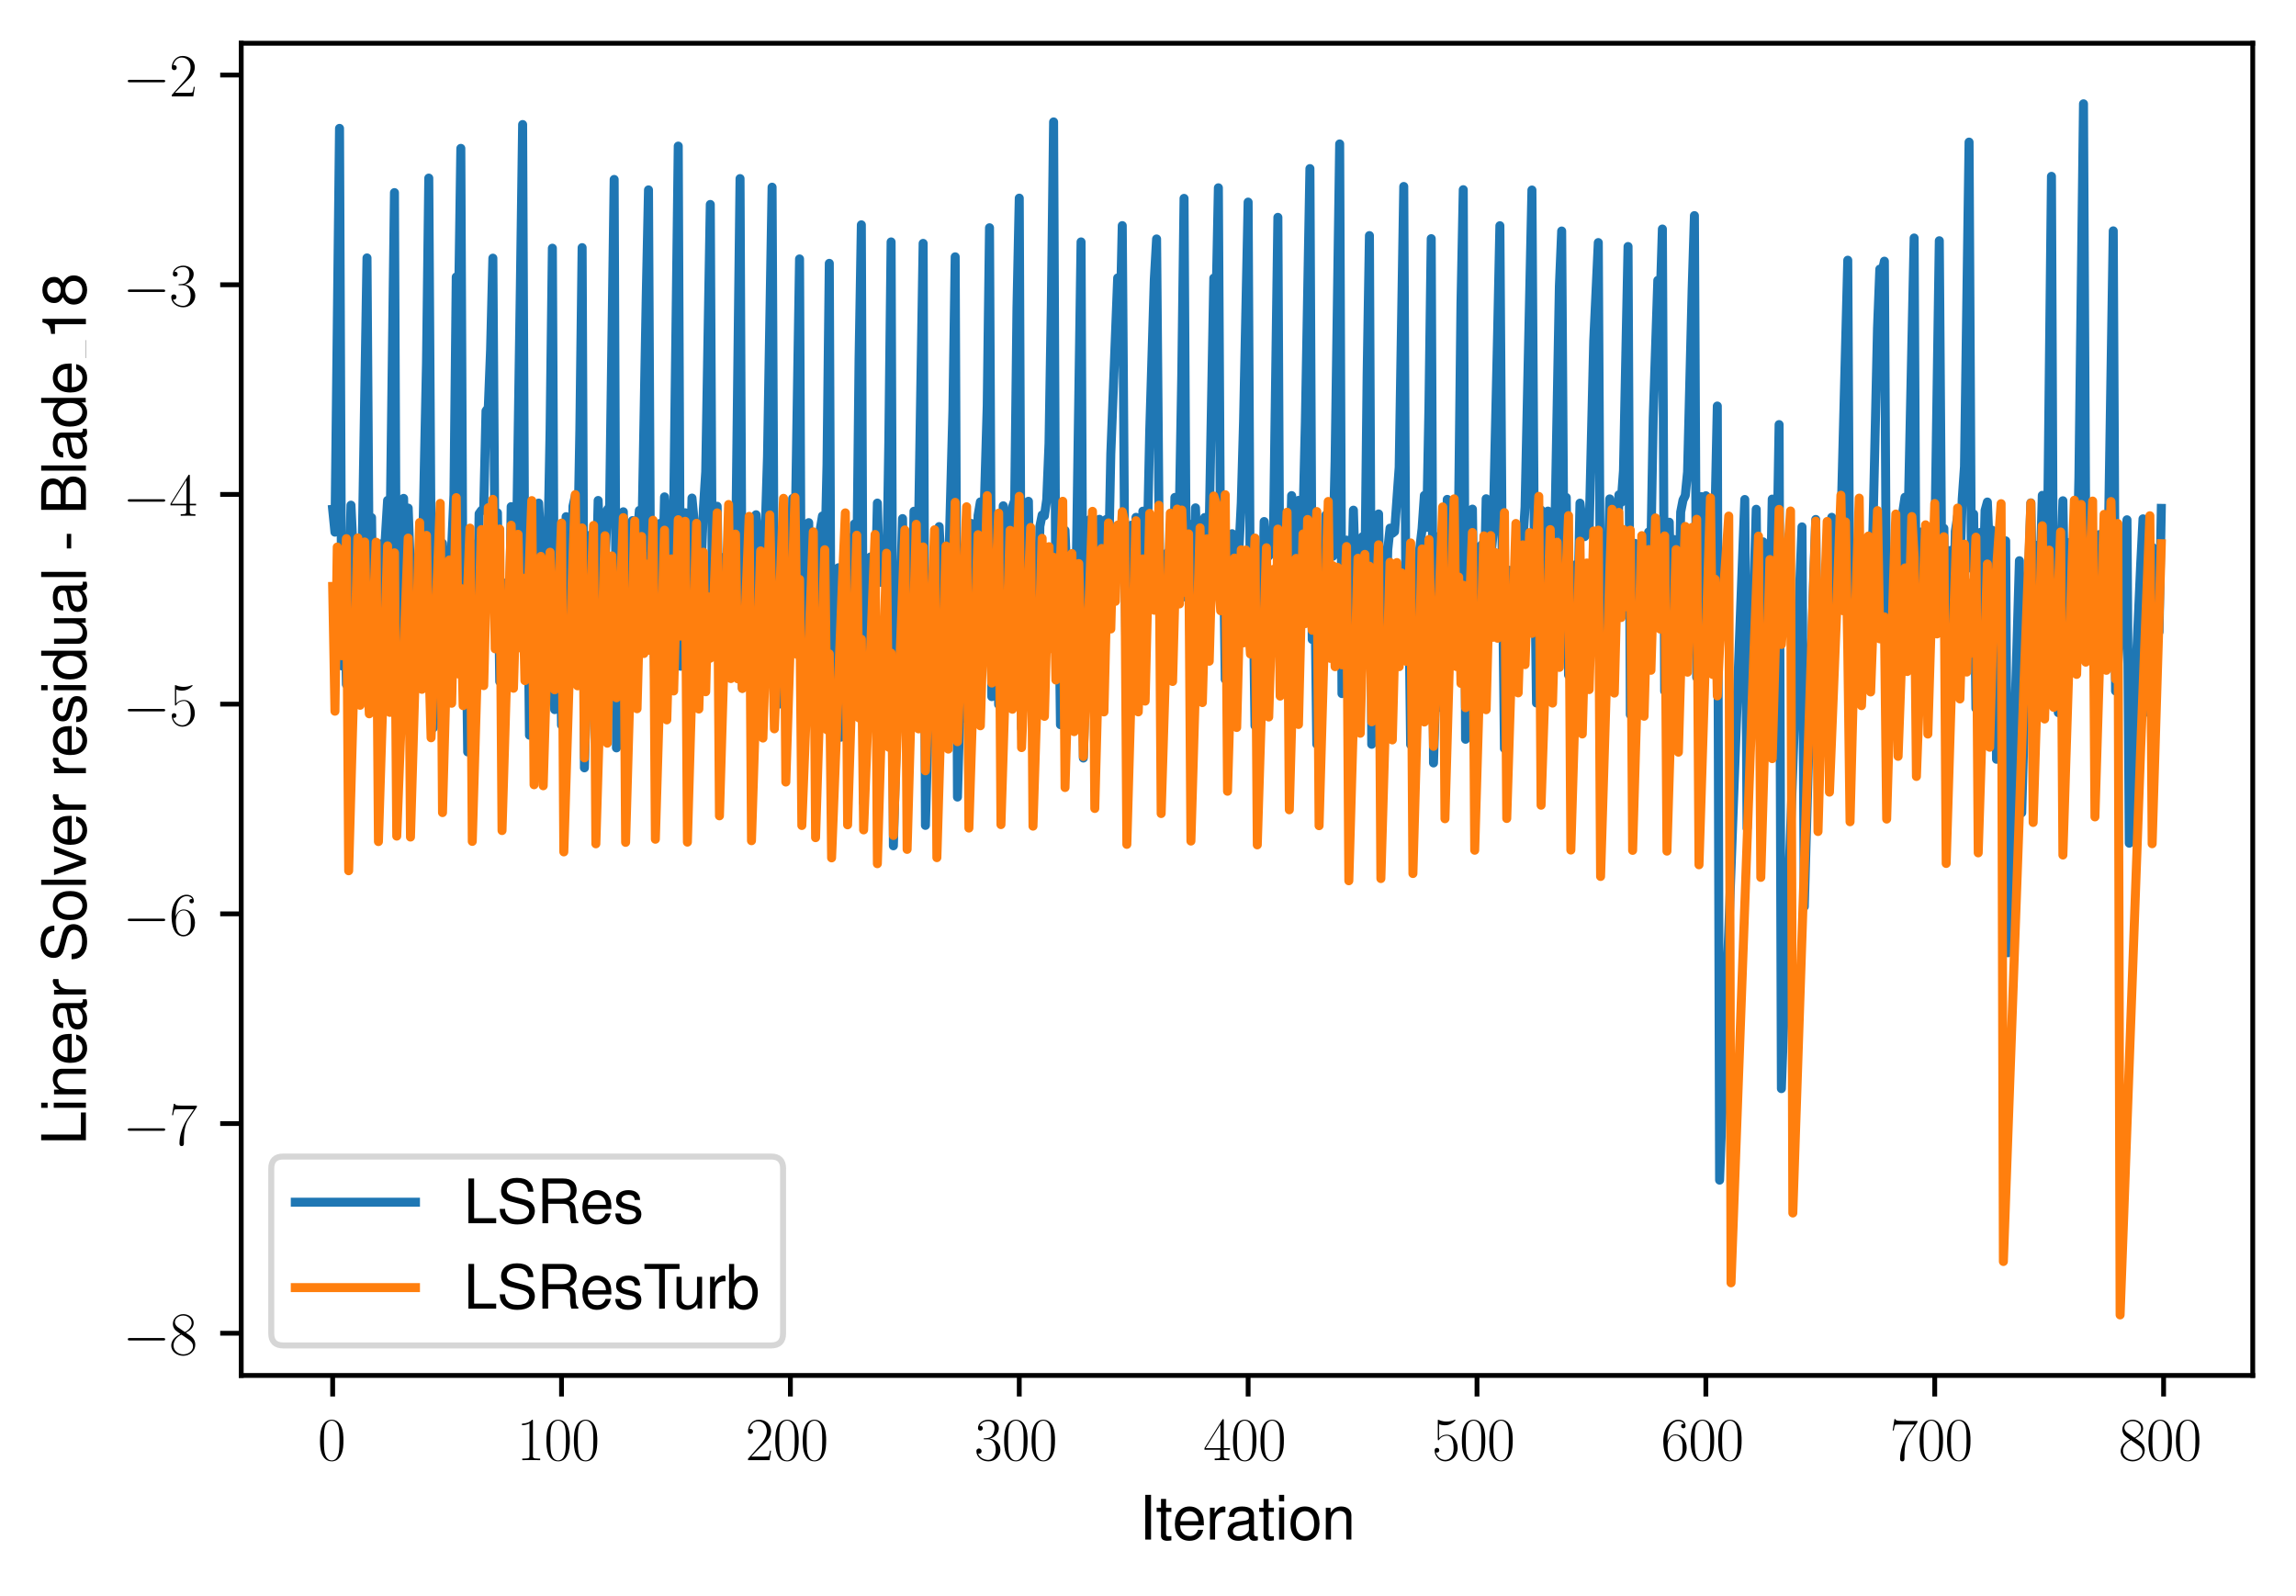 <?xml version="1.0" encoding="utf-8" standalone="no"?>
<!DOCTYPE svg PUBLIC "-//W3C//DTD SVG 1.1//EN"
  "http://www.w3.org/Graphics/SVG/1.1/DTD/svg11.dtd">
<svg xmlns:xlink="http://www.w3.org/1999/xlink" width="382.15pt" height="265.601pt" viewBox="0 0 382.15 265.601" xmlns="http://www.w3.org/2000/svg" version="1.1">
 <defs>
  <style type="text/css">*{stroke-linejoin: round; stroke-linecap: butt}</style>
 </defs>
 <g id="figure_1">
  <g id="patch_1">
   <path d="M 0 265.601 
L 382.15 265.601 
L 382.15 0 
L 0 0 
z
" style="fill: #ffffff"/>
  </g>
  <g id="axes_1">
   <g id="patch_2">
    <path d="M 40.15 228.96 
L 374.95 228.96 
L 374.95 7.2 
L 40.15 7.2 
z
" style="fill: #ffffff"/>
   </g>
   <g id="matplotlib.axis_1">
    <g id="xtick_1">
     <g id="line2d_1">
      <defs>
       <path id="macefd6cd6f" d="M 0 0 
L 0 3.5 
" style="stroke: #000000; stroke-width: 0.8"/>
      </defs>
      <g>
       <use xlink:href="#macefd6cd6f" x="55.369" y="228.96" style="stroke: #000000; stroke-width: 0.8"/>
      </g>
     </g>
     <g id="text_1">
      <!-- $\mathdefault{0}$ -->
      <g transform="translate(52.878 243.058) scale(0.1 -0.1)">
       <defs>
        <path id="CMR17-30" d="M 2688 2038 
C 2688 2430 2682 3099 2413 3613 
C 2176 4063 1798 4224 1466 4224 
C 1158 4224 768 4082 525 3620 
C 269 3137 243 2539 243 2038 
C 243 1671 250 1112 448 623 
C 723 -39 1216 -128 1466 -128 
C 1760 -128 2208 -7 2470 604 
C 2662 1048 2688 1568 2688 2038 
z
M 1466 -26 
C 1056 -26 813 328 723 816 
C 653 1196 653 1749 653 2109 
C 653 2604 653 3015 736 3407 
C 858 3954 1216 4121 1466 4121 
C 1728 4121 2067 3947 2189 3420 
C 2272 3054 2278 2623 2278 2109 
C 2278 1691 2278 1176 2202 797 
C 2067 96 1690 -26 1466 -26 
z
" transform="scale(0.016)"/>
       </defs>
       <use xlink:href="#CMR17-30" transform="scale(0.996)"/>
      </g>
     </g>
    </g>
    <g id="xtick_2">
     <g id="line2d_2">
      <g>
       <use xlink:href="#macefd6cd6f" x="93.462" y="228.96" style="stroke: #000000; stroke-width: 0.8"/>
      </g>
     </g>
     <g id="text_2">
      <!-- $\mathdefault{100}$ -->
      <g transform="translate(85.99 243.058) scale(0.1 -0.1)">
       <defs>
        <path id="CMR17-31" d="M 1702 4083 
C 1702 4217 1696 4224 1606 4224 
C 1357 3927 979 3833 621 3820 
C 602 3820 570 3820 563 3808 
C 557 3795 557 3782 557 3648 
C 755 3648 1088 3686 1344 3839 
L 1344 467 
C 1344 243 1331 166 781 166 
L 589 166 
L 589 0 
C 896 6 1216 12 1523 12 
C 1830 12 2150 6 2458 0 
L 2458 166 
L 2266 166 
C 1715 166 1702 236 1702 467 
L 1702 4083 
z
" transform="scale(0.016)"/>
       </defs>
       <use xlink:href="#CMR17-31" transform="scale(0.996)"/>
       <use xlink:href="#CMR17-30" transform="translate(45.69 0) scale(0.996)"/>
       <use xlink:href="#CMR17-30" transform="translate(91.381 0) scale(0.996)"/>
      </g>
     </g>
    </g>
    <g id="xtick_3">
     <g id="line2d_3">
      <g>
       <use xlink:href="#macefd6cd6f" x="131.555" y="228.96" style="stroke: #000000; stroke-width: 0.8"/>
      </g>
     </g>
     <g id="text_3">
      <!-- $\mathdefault{200}$ -->
      <g transform="translate(124.083 243.058) scale(0.1 -0.1)">
       <defs>
        <path id="CMR17-32" d="M 2669 990 
L 2554 990 
C 2490 537 2438 460 2413 422 
C 2381 371 1920 371 1830 371 
L 602 371 
C 832 620 1280 1073 1824 1596 
C 2214 1966 2669 2400 2669 3033 
C 2669 3788 2067 4224 1395 4224 
C 691 4224 262 3603 262 3027 
C 262 2777 448 2745 525 2745 
C 589 2745 781 2783 781 3007 
C 781 3206 614 3264 525 3264 
C 486 3264 448 3257 422 3244 
C 544 3788 915 4057 1306 4057 
C 1862 4057 2227 3616 2227 3033 
C 2227 2477 1901 1998 1536 1583 
L 262 147 
L 262 0 
L 2515 0 
L 2669 990 
z
" transform="scale(0.016)"/>
       </defs>
       <use xlink:href="#CMR17-32" transform="scale(0.996)"/>
       <use xlink:href="#CMR17-30" transform="translate(45.69 0) scale(0.996)"/>
       <use xlink:href="#CMR17-30" transform="translate(91.381 0) scale(0.996)"/>
      </g>
     </g>
    </g>
    <g id="xtick_4">
     <g id="line2d_4">
      <g>
       <use xlink:href="#macefd6cd6f" x="169.648" y="228.96" style="stroke: #000000; stroke-width: 0.8"/>
      </g>
     </g>
     <g id="text_4">
      <!-- $\mathdefault{300}$ -->
      <g transform="translate(162.176 243.058) scale(0.1 -0.1)">
       <defs>
        <path id="CMR17-33" d="M 1414 2176 
C 1984 2176 2234 1673 2234 1094 
C 2234 322 1824 25 1453 25 
C 1114 25 563 193 390 691 
C 422 678 454 678 486 678 
C 640 678 755 780 755 947 
C 755 1132 614 1216 486 1216 
C 378 1216 211 1164 211 927 
C 211 335 787 -128 1466 -128 
C 2176 -128 2720 432 2720 1087 
C 2720 1718 2208 2176 1600 2246 
C 2086 2347 2554 2776 2554 3353 
C 2554 3856 2048 4224 1472 4224 
C 890 4224 378 3862 378 3347 
C 378 3123 544 3084 627 3084 
C 762 3084 877 3167 877 3334 
C 877 3500 762 3584 627 3584 
C 602 3584 570 3584 544 3571 
C 730 3999 1235 4076 1459 4076 
C 1683 4076 2106 3966 2106 3347 
C 2106 3167 2080 2851 1862 2574 
C 1670 2329 1453 2316 1242 2297 
C 1210 2297 1062 2284 1037 2284 
C 992 2278 966 2272 966 2227 
C 966 2182 973 2176 1101 2176 
L 1414 2176 
z
" transform="scale(0.016)"/>
       </defs>
       <use xlink:href="#CMR17-33" transform="scale(0.996)"/>
       <use xlink:href="#CMR17-30" transform="translate(45.69 0) scale(0.996)"/>
       <use xlink:href="#CMR17-30" transform="translate(91.381 0) scale(0.996)"/>
      </g>
     </g>
    </g>
    <g id="xtick_5">
     <g id="line2d_5">
      <g>
       <use xlink:href="#macefd6cd6f" x="207.741" y="228.96" style="stroke: #000000; stroke-width: 0.8"/>
      </g>
     </g>
     <g id="text_5">
      <!-- $\mathdefault{400}$ -->
      <g transform="translate(200.269 243.058) scale(0.1 -0.1)">
       <defs>
        <path id="CMR17-34" d="M 2150 4147 
C 2150 4281 2144 4288 2029 4288 
L 128 1254 
L 128 1088 
L 1779 1088 
L 1779 460 
C 1779 230 1766 166 1318 166 
L 1197 166 
L 1197 0 
C 1402 12 1747 12 1965 12 
C 2182 12 2528 12 2733 0 
L 2733 166 
L 2611 166 
C 2163 166 2150 230 2150 460 
L 2150 1088 
L 2803 1088 
L 2803 1254 
L 2150 1254 
L 2150 4147 
z
M 1798 3723 
L 1798 1254 
L 256 1254 
L 1798 3723 
z
" transform="scale(0.016)"/>
       </defs>
       <use xlink:href="#CMR17-34" transform="scale(0.996)"/>
       <use xlink:href="#CMR17-30" transform="translate(45.69 0) scale(0.996)"/>
       <use xlink:href="#CMR17-30" transform="translate(91.381 0) scale(0.996)"/>
      </g>
     </g>
    </g>
    <g id="xtick_6">
     <g id="line2d_6">
      <g>
       <use xlink:href="#macefd6cd6f" x="245.834" y="228.96" style="stroke: #000000; stroke-width: 0.8"/>
      </g>
     </g>
     <g id="text_6">
      <!-- $\mathdefault{500}$ -->
      <g transform="translate(238.362 243.058) scale(0.1 -0.1)">
       <defs>
        <path id="CMR17-35" d="M 730 3750 
C 794 3724 1056 3641 1325 3641 
C 1920 3641 2246 3961 2432 4140 
C 2432 4191 2432 4224 2394 4224 
C 2387 4224 2374 4224 2323 4198 
C 2099 4102 1837 4032 1517 4032 
C 1325 4032 1037 4055 723 4191 
C 653 4224 640 4224 634 4224 
C 602 4224 595 4217 595 4090 
L 595 2231 
C 595 2113 595 2080 659 2080 
C 691 2080 704 2093 736 2139 
C 941 2435 1222 2560 1542 2560 
C 1766 2560 2246 2415 2246 1293 
C 2246 1087 2246 716 2054 422 
C 1894 159 1645 25 1370 25 
C 947 25 518 319 403 812 
C 429 806 480 793 506 793 
C 589 793 749 838 749 1036 
C 749 1209 627 1280 506 1280 
C 358 1280 262 1190 262 1011 
C 262 454 704 -128 1382 -128 
C 2042 -128 2669 441 2669 1267 
C 2669 2054 2170 2662 1549 2662 
C 1222 2662 947 2540 730 2304 
L 730 3750 
z
" transform="scale(0.016)"/>
       </defs>
       <use xlink:href="#CMR17-35" transform="scale(0.996)"/>
       <use xlink:href="#CMR17-30" transform="translate(45.69 0) scale(0.996)"/>
       <use xlink:href="#CMR17-30" transform="translate(91.381 0) scale(0.996)"/>
      </g>
     </g>
    </g>
    <g id="xtick_7">
     <g id="line2d_7">
      <g>
       <use xlink:href="#macefd6cd6f" x="283.927" y="228.96" style="stroke: #000000; stroke-width: 0.8"/>
      </g>
     </g>
     <g id="text_7">
      <!-- $\mathdefault{600}$ -->
      <g transform="translate(276.455 243.058) scale(0.1 -0.1)">
       <defs>
        <path id="CMR17-36" d="M 678 2198 
C 678 3712 1395 4076 1811 4076 
C 1946 4076 2272 4049 2400 3782 
C 2298 3782 2106 3782 2106 3558 
C 2106 3385 2246 3328 2336 3328 
C 2394 3328 2566 3353 2566 3571 
C 2566 3987 2246 4224 1805 4224 
C 1043 4224 243 3411 243 2011 
C 243 257 966 -128 1478 -128 
C 2099 -128 2688 431 2688 1295 
C 2688 2101 2170 2688 1517 2688 
C 1126 2688 838 2430 678 1979 
L 678 2198 
z
M 1478 25 
C 691 25 691 1212 691 1450 
C 691 1914 909 2585 1504 2585 
C 1613 2585 1926 2585 2138 2140 
C 2253 1889 2253 1624 2253 1302 
C 2253 954 2253 696 2118 438 
C 1978 173 1773 25 1478 25 
z
" transform="scale(0.016)"/>
       </defs>
       <use xlink:href="#CMR17-36" transform="scale(0.996)"/>
       <use xlink:href="#CMR17-30" transform="translate(45.69 0) scale(0.996)"/>
       <use xlink:href="#CMR17-30" transform="translate(91.381 0) scale(0.996)"/>
      </g>
     </g>
    </g>
    <g id="xtick_8">
     <g id="line2d_8">
      <g>
       <use xlink:href="#macefd6cd6f" x="322.02" y="228.96" style="stroke: #000000; stroke-width: 0.8"/>
      </g>
     </g>
     <g id="text_8">
      <!-- $\mathdefault{700}$ -->
      <g transform="translate(314.548 243.058) scale(0.1 -0.1)">
       <defs>
        <path id="CMR17-37" d="M 2886 3955 
L 2886 4096 
L 1382 4096 
C 634 4096 621 4166 595 4288 
L 480 4288 
L 294 3104 
L 410 3104 
C 429 3226 474 3552 550 3673 
C 589 3724 1062 3724 1171 3724 
L 2579 3724 
L 1869 2670 
C 1395 1961 1069 1003 1069 166 
C 1069 89 1069 -128 1299 -128 
C 1530 -128 1530 89 1530 172 
L 1530 466 
C 1530 1514 1709 2204 2003 2644 
L 2886 3955 
z
" transform="scale(0.016)"/>
       </defs>
       <use xlink:href="#CMR17-37" transform="scale(0.996)"/>
       <use xlink:href="#CMR17-30" transform="translate(45.69 0) scale(0.996)"/>
       <use xlink:href="#CMR17-30" transform="translate(91.381 0) scale(0.996)"/>
      </g>
     </g>
    </g>
    <g id="xtick_9">
     <g id="line2d_9">
      <g>
       <use xlink:href="#macefd6cd6f" x="360.113" y="228.96" style="stroke: #000000; stroke-width: 0.8"/>
      </g>
     </g>
     <g id="text_9">
      <!-- $\mathdefault{800}$ -->
      <g transform="translate(352.641 243.058) scale(0.1 -0.1)">
       <defs>
        <path id="CMR17-38" d="M 1741 2289 
C 2144 2494 2554 2803 2554 3298 
C 2554 3884 1990 4224 1472 4224 
C 890 4224 378 3800 378 3215 
C 378 3054 416 2777 666 2533 
C 730 2469 998 2276 1171 2154 
C 883 2006 211 1652 211 945 
C 211 282 838 -128 1459 -128 
C 2144 -128 2720 366 2720 1022 
C 2720 1607 2330 1877 2074 2051 
L 1741 2289 
z
M 902 2855 
C 851 2887 595 3086 595 3388 
C 595 3781 998 4076 1459 4076 
C 1965 4076 2336 3716 2336 3298 
C 2336 2700 1670 2359 1638 2359 
C 1632 2359 1626 2359 1574 2398 
L 902 2855 
z
M 2080 1536 
C 2176 1466 2483 1253 2483 861 
C 2483 385 2010 25 1472 25 
C 890 25 448 443 448 951 
C 448 1459 838 1884 1280 2083 
L 2080 1536 
z
" transform="scale(0.016)"/>
       </defs>
       <use xlink:href="#CMR17-38" transform="scale(0.996)"/>
       <use xlink:href="#CMR17-30" transform="translate(45.69 0) scale(0.996)"/>
       <use xlink:href="#CMR17-30" transform="translate(91.381 0) scale(0.996)"/>
      </g>
     </g>
    </g>
    <g id="text_10">
     <!-- Iteration -->
     <g transform="translate(189.603 256.279) scale(0.1 -0.1)">
      <defs>
       <path id="NimbusSanL-Regu-49" d="M 1242 4672 
L 640 4672 
L 640 0 
L 1242 0 
L 1242 4672 
z
" transform="scale(0.016)"/>
       <path id="NimbusSanL-Regu-74" d="M 1626 3328 
L 1075 3328 
L 1075 4249 
L 544 4249 
L 544 3328 
L 90 3328 
L 90 2892 
L 544 2892 
L 544 402 
C 544 64 774 -128 1190 -128 
C 1318 -128 1446 -116 1626 -84 
L 1626 364 
C 1555 345 1472 339 1370 339 
C 1139 339 1075 402 1075 634 
L 1075 2892 
L 1626 2892 
L 1626 3328 
z
" transform="scale(0.016)"/>
       <path id="NimbusSanL-Regu-65" d="M 3283 1484 
C 3283 1998 3245 2311 3149 2565 
C 2931 3123 2419 3456 1792 3456 
C 858 3456 256 2734 256 1619 
C 256 545 838 -128 1779 -128 
C 2547 -128 3078 307 3213 1018 
L 2675 1018 
C 2528 588 2227 364 1798 364 
C 1459 364 1171 514 992 787 
C 864 974 819 1161 813 1484 
L 3283 1484 
z
M 826 1920 
C 870 2552 1248 2963 1786 2963 
C 2310 2963 2714 2519 2714 1959 
C 2714 1946 2714 1933 2707 1920 
L 826 1920 
z
" transform="scale(0.016)"/>
       <path id="NimbusSanL-Regu-72" d="M 442 3328 
L 442 0 
L 979 0 
L 979 1727 
C 979 2203 1101 2514 1357 2698 
C 1523 2819 1683 2857 2054 2863 
L 2054 3404 
C 1965 3449 1920 3456 1850 3456 
C 1504 3456 1242 3251 934 2750 
L 934 3328 
L 442 3328 
z
" transform="scale(0.016)"/>
       <path id="NimbusSanL-Regu-61" d="M 3424 332 
C 3366 320 3341 320 3309 320 
C 3123 320 3021 415 3021 581 
L 3021 2542 
C 3021 3135 2586 3456 1760 3456 
C 1274 3456 870 3315 646 3065 
C 493 2893 429 2702 416 2370 
L 954 2370 
C 998 2778 1242 2963 1741 2963 
C 2221 2963 2490 2784 2490 2466 
L 2490 2326 
C 2490 2103 2355 2007 1933 1956 
C 1178 1861 1062 1835 858 1753 
C 467 1593 269 1294 269 861 
C 269 256 691 -128 1370 -128 
C 1792 -128 2131 19 2509 364 
C 2547 25 2714 -128 3059 -128 
C 3168 -128 3251 -116 3424 -71 
L 3424 332 
z
M 2490 1071 
C 2490 893 2438 785 2278 638 
C 2061 441 1798 339 1485 339 
C 1069 339 826 536 826 874 
C 826 1224 1062 1402 1632 1485 
C 2195 1562 2310 1587 2490 1670 
L 2490 1071 
z
" transform="scale(0.016)"/>
       <path id="NimbusSanL-Regu-69" d="M 960 3358 
L 429 3358 
L 429 0 
L 960 0 
L 960 3358 
z
M 960 4672 
L 422 4672 
L 422 3999 
L 960 3999 
L 960 4672 
z
" transform="scale(0.016)"/>
       <path id="NimbusSanL-Regu-6f" d="M 1741 3456 
C 800 3456 230 2784 230 1663 
C 230 543 794 -128 1747 -128 
C 2688 -128 3264 543 3264 1638 
C 3264 2791 2707 3456 1741 3456 
z
M 1747 2963 
C 2349 2963 2707 2472 2707 1644 
C 2707 861 2336 364 1747 364 
C 1152 364 787 855 787 1663 
C 787 2466 1152 2963 1747 2963 
z
" transform="scale(0.016)"/>
       <path id="NimbusSanL-Regu-6e" d="M 448 3328 
L 448 0 
L 986 0 
L 986 1835 
C 986 2539 1344 2988 1894 2988 
C 2317 2988 2586 2732 2586 2328 
L 2586 0 
L 3117 0 
L 3117 2539 
C 3117 3097 2701 3456 2054 3456 
C 1555 3456 1235 3263 941 2796 
L 941 3328 
L 448 3328 
z
" transform="scale(0.016)"/>
      </defs>
      <use xlink:href="#NimbusSanL-Regu-49" transform="scale(0.996)"/>
      <use xlink:href="#NimbusSanL-Regu-74" transform="translate(27.695 0) scale(0.996)"/>
      <use xlink:href="#NimbusSanL-Regu-65" transform="translate(55.39 0) scale(0.996)"/>
      <use xlink:href="#NimbusSanL-Regu-72" transform="translate(110.782 0) scale(0.996)"/>
      <use xlink:href="#NimbusSanL-Regu-61" transform="translate(142.961 0) scale(0.996)"/>
      <use xlink:href="#NimbusSanL-Regu-74" transform="translate(198.353 0) scale(0.996)"/>
      <use xlink:href="#NimbusSanL-Regu-69" transform="translate(226.048 0) scale(0.996)"/>
      <use xlink:href="#NimbusSanL-Regu-6f" transform="translate(248.165 0) scale(0.996)"/>
      <use xlink:href="#NimbusSanL-Regu-6e" transform="translate(303.556 0) scale(0.996)"/>
     </g>
    </g>
   </g>
   <g id="matplotlib.axis_2">
    <g id="ytick_1">
     <g id="line2d_10">
      <defs>
       <path id="mc14383ba24" d="M 0 0 
L -3.5 0 
" style="stroke: #000000; stroke-width: 0.8"/>
      </defs>
      <g>
       <use xlink:href="#mc14383ba24" x="40.15" y="221.934" style="stroke: #000000; stroke-width: 0.8"/>
      </g>
     </g>
     <g id="text_11">
      <!-- $\mathdefault{−8}$ -->
      <g transform="translate(20.42 225.483) scale(0.1 -0.1)">
       <defs>
        <path id="CMSY10-0" d="M 4218 1472 
C 4326 1472 4442 1472 4442 1600 
C 4442 1728 4326 1728 4218 1728 
L 755 1728 
C 646 1728 531 1728 531 1600 
C 531 1472 646 1472 755 1472 
L 4218 1472 
z
" transform="scale(0.016)"/>
       </defs>
       <use xlink:href="#CMSY10-0" transform="scale(0.996)"/>
       <use xlink:href="#CMR17-38" transform="translate(77.487 0) scale(0.996)"/>
      </g>
     </g>
    </g>
    <g id="ytick_2">
     <g id="line2d_11">
      <g>
       <use xlink:href="#mc14383ba24" x="40.15" y="187.027" style="stroke: #000000; stroke-width: 0.8"/>
      </g>
     </g>
     <g id="text_12">
      <!-- $\mathdefault{−7}$ -->
      <g transform="translate(20.42 190.576) scale(0.1 -0.1)">
       <use xlink:href="#CMSY10-0" transform="scale(0.996)"/>
       <use xlink:href="#CMR17-37" transform="translate(77.487 0) scale(0.996)"/>
      </g>
     </g>
    </g>
    <g id="ytick_3">
     <g id="line2d_12">
      <g>
       <use xlink:href="#mc14383ba24" x="40.15" y="152.12" style="stroke: #000000; stroke-width: 0.8"/>
      </g>
     </g>
     <g id="text_13">
      <!-- $\mathdefault{−6}$ -->
      <g transform="translate(20.42 155.67) scale(0.1 -0.1)">
       <use xlink:href="#CMSY10-0" transform="scale(0.996)"/>
       <use xlink:href="#CMR17-36" transform="translate(77.487 0) scale(0.996)"/>
      </g>
     </g>
    </g>
    <g id="ytick_4">
     <g id="line2d_13">
      <g>
       <use xlink:href="#mc14383ba24" x="40.15" y="117.214" style="stroke: #000000; stroke-width: 0.8"/>
      </g>
     </g>
     <g id="text_14">
      <!-- $\mathdefault{−5}$ -->
      <g transform="translate(20.42 120.763) scale(0.1 -0.1)">
       <use xlink:href="#CMSY10-0" transform="scale(0.996)"/>
       <use xlink:href="#CMR17-35" transform="translate(77.487 0) scale(0.996)"/>
      </g>
     </g>
    </g>
    <g id="ytick_5">
     <g id="line2d_14">
      <g>
       <use xlink:href="#mc14383ba24" x="40.15" y="82.307" style="stroke: #000000; stroke-width: 0.8"/>
      </g>
     </g>
     <g id="text_15">
      <!-- $\mathdefault{−4}$ -->
      <g transform="translate(20.42 85.856) scale(0.1 -0.1)">
       <use xlink:href="#CMSY10-0" transform="scale(0.996)"/>
       <use xlink:href="#CMR17-34" transform="translate(77.487 0) scale(0.996)"/>
      </g>
     </g>
    </g>
    <g id="ytick_6">
     <g id="line2d_15">
      <g>
       <use xlink:href="#mc14383ba24" x="40.15" y="47.401" style="stroke: #000000; stroke-width: 0.8"/>
      </g>
     </g>
     <g id="text_16">
      <!-- $\mathdefault{−3}$ -->
      <g transform="translate(20.42 50.95) scale(0.1 -0.1)">
       <use xlink:href="#CMSY10-0" transform="scale(0.996)"/>
       <use xlink:href="#CMR17-33" transform="translate(77.487 0) scale(0.996)"/>
      </g>
     </g>
    </g>
    <g id="ytick_7">
     <g id="line2d_16">
      <g>
       <use xlink:href="#mc14383ba24" x="40.15" y="12.494" style="stroke: #000000; stroke-width: 0.8"/>
      </g>
     </g>
     <g id="text_17">
      <!-- $\mathdefault{−2}$ -->
      <g transform="translate(20.42 16.043) scale(0.1 -0.1)">
       <use xlink:href="#CMSY10-0" transform="scale(0.996)"/>
       <use xlink:href="#CMR17-32" transform="translate(77.487 0) scale(0.996)"/>
      </g>
     </g>
    </g>
    <g id="text_18">
     <!-- Linear Solver residual - Blade_18 -->
     <g transform="translate(14.298 190.622) rotate(-90) scale(0.1 -0.1)">
      <defs>
       <path id="NimbusSanL-Regu-4c" d="M 1107 4672 
L 512 4672 
L 512 0 
L 3411 0 
L 3411 524 
L 1107 524 
L 1107 4672 
z
" transform="scale(0.016)"/>
       <path id="NimbusSanL-Regu-53" d="M 3814 3295 
C 3808 4204 3181 4736 2106 4736 
C 1082 4736 448 4211 448 3372 
C 448 2806 749 2450 1363 2291 
L 2522 1986 
C 3110 1833 3379 1598 3379 1236 
C 3379 988 3245 733 3046 593 
C 2861 466 2566 396 2189 396 
C 1683 396 1338 517 1114 784 
C 941 988 864 1210 870 1496 
L 307 1496 
C 314 1070 397 790 582 536 
C 902 102 1440 -128 2150 -128 
C 2707 -128 3162 0 3462 230 
C 3776 479 3974 892 3974 1293 
C 3974 1865 3616 2284 2982 2456 
L 1811 2768 
C 1248 2920 1043 3098 1043 3454 
C 1043 3925 1459 4236 2086 4236 
C 2829 4236 3245 3899 3251 3295 
L 3814 3295 
z
" transform="scale(0.016)"/>
       <path id="NimbusSanL-Regu-6c" d="M 973 4672 
L 435 4672 
L 435 0 
L 973 0 
L 973 4672 
z
" transform="scale(0.016)"/>
       <path id="NimbusSanL-Regu-76" d="M 1824 0 
L 3110 3328 
L 2509 3328 
L 1562 629 
L 666 3328 
L 64 3328 
L 1242 0 
L 1824 0 
z
" transform="scale(0.016)"/>
       <path id="NimbusSanL-Regu-73" d="M 2803 2428 
C 2797 3084 2362 3456 1587 3456 
C 806 3456 301 3052 301 2434 
C 301 1912 570 1663 1363 1472 
L 1862 1351 
C 2234 1262 2381 1129 2381 887 
C 2381 574 2067 364 1600 364 
C 1312 364 1069 447 934 587 
C 851 683 813 778 781 1014 
L 218 1014 
C 243 243 678 -128 1555 -128 
C 2400 -128 2938 288 2938 931 
C 2938 1428 2656 1702 1990 1861 
L 1478 1982 
C 1043 2084 858 2224 858 2459 
C 858 2765 1133 2963 1568 2963 
C 1997 2963 2227 2778 2240 2428 
L 2803 2428 
z
" transform="scale(0.016)"/>
       <path id="NimbusSanL-Regu-64" d="M 3168 4672 
L 2637 4672 
L 2637 2937 
C 2413 3276 2054 3456 1606 3456 
C 736 3456 166 2759 166 1695 
C 166 568 723 -128 1626 -128 
C 2086 -128 2406 44 2694 460 
L 2694 19 
L 3168 19 
L 3168 4672 
z
M 1696 2956 
C 2272 2956 2637 2447 2637 1651 
C 2637 880 2266 371 1702 371 
C 1114 371 723 887 723 1663 
C 723 2440 1114 2956 1696 2956 
z
" transform="scale(0.016)"/>
       <path id="NimbusSanL-Regu-75" d="M 3085 19 
L 3085 3328 
L 2554 3328 
L 2554 1454 
C 2554 780 2195 339 1638 339 
C 1216 339 947 591 947 988 
L 947 3328 
L 416 3328 
L 416 780 
C 416 230 832 -128 1485 -128 
C 1978 -128 2291 44 2605 484 
L 2605 19 
L 3085 19 
z
" transform="scale(0.016)"/>
       <path id="NimbusSanL-Regu-2d" d="M 1818 1996 
L 294 1996 
L 294 1536 
L 1818 1536 
L 1818 1996 
z
" transform="scale(0.016)"/>
       <path id="NimbusSanL-Regu-42" d="M 506 0 
L 2611 0 
C 3053 0 3379 121 3629 390 
C 3859 632 3987 961 3987 1321 
C 3987 1878 3731 2214 3136 2444 
C 3558 2643 3782 2994 3782 3476 
C 3782 3821 3654 4127 3411 4345 
C 3168 4569 2848 4672 2400 4672 
L 506 4672 
L 506 0 
z
M 1101 2636 
L 1101 4147 
L 2253 4147 
C 2586 4147 2771 4101 2931 3977 
C 3098 3847 3187 3652 3187 3391 
C 3187 3138 3098 2936 2931 2806 
C 2771 2682 2586 2636 2253 2636 
L 1101 2636 
z
M 1101 524 
L 1101 2112 
L 2554 2112 
C 2842 2112 3034 2042 3174 1890 
C 3315 1745 3392 1542 3392 1315 
C 3392 1093 3315 891 3174 746 
C 3034 594 2842 524 2554 524 
L 1101 524 
z
" transform="scale(0.016)"/>
       <path id="NimbusSanL-Regu-31" d="M 1658 3232 
L 1658 0 
L 2221 0 
L 2221 4537 
L 1850 4537 
C 1651 3840 1523 3744 653 3635 
L 653 3232 
L 1658 3232 
z
" transform="scale(0.016)"/>
       <path id="NimbusSanL-Regu-38" d="M 2502 2399 
C 2970 2681 3123 2910 3123 3337 
C 3123 4044 2566 4544 1760 4544 
C 960 4544 397 4044 397 3337 
C 397 2917 550 2687 1011 2399 
C 493 2150 237 1774 237 1276 
C 237 447 864 -128 1760 -128 
C 2656 -128 3283 447 3283 1270 
C 3283 1774 3027 2150 2502 2399 
z
M 1760 4044 
C 2240 4044 2547 3764 2547 3324 
C 2547 2904 2234 2624 1760 2624 
C 1286 2624 973 2904 973 3331 
C 973 3764 1286 4044 1760 4044 
z
M 1760 2150 
C 2323 2150 2707 1793 2707 1264 
C 2707 728 2323 371 1747 371 
C 1197 371 813 734 813 1264 
C 813 1793 1197 2150 1760 2150 
z
" transform="scale(0.016)"/>
      </defs>
      <use xlink:href="#NimbusSanL-Regu-4c" transform="scale(0.996)"/>
      <use xlink:href="#NimbusSanL-Regu-69" transform="translate(55.392 0) scale(0.996)"/>
      <use xlink:href="#NimbusSanL-Regu-6e" transform="translate(77.508 0) scale(0.996)"/>
      <use xlink:href="#NimbusSanL-Regu-65" transform="translate(132.9 0) scale(0.996)"/>
      <use xlink:href="#NimbusSanL-Regu-61" transform="translate(188.292 0) scale(0.996)"/>
      <use xlink:href="#NimbusSanL-Regu-72" transform="translate(243.683 0) scale(0.996)"/>
      <use xlink:href="#NimbusSanL-Regu-53" transform="translate(304.554 0) scale(0.996)"/>
      <use xlink:href="#NimbusSanL-Regu-6f" transform="translate(371.004 0) scale(0.996)"/>
      <use xlink:href="#NimbusSanL-Regu-6c" transform="translate(426.396 0) scale(0.996)"/>
      <use xlink:href="#NimbusSanL-Regu-76" transform="translate(448.512 0) scale(0.996)"/>
      <use xlink:href="#NimbusSanL-Regu-65" transform="translate(495.835 0) scale(0.996)"/>
      <use xlink:href="#NimbusSanL-Regu-72" transform="translate(551.227 0) scale(0.996)"/>
      <use xlink:href="#NimbusSanL-Regu-72" transform="translate(612.097 0) scale(0.996)"/>
      <use xlink:href="#NimbusSanL-Regu-65" transform="translate(645.272 0) scale(0.996)"/>
      <use xlink:href="#NimbusSanL-Regu-73" transform="translate(700.664 0) scale(0.996)"/>
      <use xlink:href="#NimbusSanL-Regu-69" transform="translate(750.477 0) scale(0.996)"/>
      <use xlink:href="#NimbusSanL-Regu-64" transform="translate(772.594 0) scale(0.996)"/>
      <use xlink:href="#NimbusSanL-Regu-75" transform="translate(827.986 0) scale(0.996)"/>
      <use xlink:href="#NimbusSanL-Regu-61" transform="translate(883.377 0) scale(0.996)"/>
      <use xlink:href="#NimbusSanL-Regu-6c" transform="translate(938.769 0) scale(0.996)"/>
      <use xlink:href="#NimbusSanL-Regu-2d" transform="translate(988.581 0) scale(0.996)"/>
      <use xlink:href="#NimbusSanL-Regu-42" transform="translate(1049.451 0) scale(0.996)"/>
      <use xlink:href="#NimbusSanL-Regu-6c" transform="translate(1115.901 0) scale(0.996)"/>
      <use xlink:href="#NimbusSanL-Regu-61" transform="translate(1138.018 0) scale(0.996)"/>
      <use xlink:href="#NimbusSanL-Regu-64" transform="translate(1193.41 0) scale(0.996)"/>
      <use xlink:href="#NimbusSanL-Regu-65" transform="translate(1248.801 0) scale(0.996)"/>
      <use xlink:href="#NimbusSanL-Regu-31" transform="translate(1340.059 0) scale(0.996)"/>
      <use xlink:href="#NimbusSanL-Regu-38" transform="translate(1395.45 0) scale(0.996)"/>
      <path d="M 1310.17 0 
L 1340.059 0 
L 1340.059 0.399 
L 1310.17 0.399 
L 1310.17 0 
z
"/>
     </g>
    </g>
   </g>
   <g id="line2d_17">
    <path d="M 55.369 84.783 
L 55.749 88.582 
L 56.511 21.368 
L 56.892 110.843 
L 57.273 96.094 
L 57.654 113.928 
L 58.416 84.091 
L 58.797 92.21 
L 59.559 97.207 
L 60.321 88.912 
L 61.083 42.932 
L 61.463 98.21 
L 61.844 86.153 
L 62.225 114.799 
L 62.606 98.448 
L 62.987 110.282 
L 63.368 90.547 
L 63.749 93.087 
L 64.13 89.591 
L 64.511 83.295 
L 64.892 91.315 
L 65.654 32.059 
L 66.035 120.737 
L 67.177 82.959 
L 67.558 101.189 
L 67.939 84.574 
L 68.32 95.094 
L 68.701 99.64 
L 69.082 100.153 
L 69.463 98.921 
L 69.844 98.203 
L 70.225 97.009 
L 70.987 60.455 
L 71.368 29.644 
L 71.749 91.726 
L 72.13 121.139 
L 72.891 92.625 
L 73.272 107.521 
L 73.653 90.431 
L 74.034 99.522 
L 74.415 98.941 
L 74.796 99.588 
L 75.558 82.368 
L 75.939 46.099 
L 76.32 50.854 
L 76.701 24.697 
L 77.082 108.055 
L 77.463 94.83 
L 77.843 125.168 
L 78.605 90.514 
L 78.986 101.093 
L 79.367 105.717 
L 79.748 85.51 
L 80.129 84.972 
L 80.51 84.708 
L 80.891 68.402 
L 81.272 67.875 
L 81.653 58.21 
L 82.034 42.974 
L 82.415 98.186 
L 82.796 85.361 
L 83.177 113.445 
L 83.557 97.832 
L 83.938 114.312 
L 84.319 96.981 
L 84.7 109.344 
L 85.081 84.33 
L 85.462 95.864 
L 85.843 98.813 
L 86.605 48.16 
L 86.986 20.729 
L 87.367 102.893 
L 87.748 90.808 
L 88.129 122.382 
L 88.89 88.912 
L 89.271 102.355 
L 89.652 83.746 
L 90.033 90.732 
L 90.414 94.043 
L 90.795 93.196 
L 91.176 91.725 
L 91.557 71.638 
L 91.938 41.314 
L 92.319 118.122 
L 93.081 92.387 
L 93.462 120.7 
L 94.224 86.005 
L 94.604 97.554 
L 94.985 104.43 
L 95.366 84.278 
L 95.747 82.567 
L 96.128 92.654 
L 96.509 71.692 
L 96.89 41.221 
L 97.271 127.814 
L 98.414 88.965 
L 98.795 115.211 
L 99.557 83.307 
L 99.937 94.777 
L 100.318 95.898 
L 100.699 93.813 
L 101.08 84.871 
L 101.461 84.348 
L 102.223 29.87 
L 102.604 124.493 
L 103.747 85.191 
L 104.128 110.223 
L 104.509 93.794 
L 104.89 106.629 
L 105.27 86.662 
L 105.651 90.075 
L 106.032 89.942 
L 106.413 84.961 
L 106.794 91.59 
L 107.556 49.655 
L 107.937 31.609 
L 108.318 105.97 
L 108.699 93.07 
L 109.08 120.756 
L 109.842 87.129 
L 110.223 98.668 
L 110.604 82.711 
L 110.984 88.268 
L 111.365 90.863 
L 111.746 97.888 
L 112.127 84.994 
L 112.889 24.319 
L 113.27 110.901 
L 114.032 85.35 
L 114.413 114.641 
L 115.175 82.908 
L 115.556 86.996 
L 115.937 92.638 
L 116.698 94.623 
L 117.079 84.613 
L 117.46 78.534 
L 118.222 34.031 
L 118.603 108.895 
L 119.365 84.269 
L 119.746 109.202 
L 120.127 94.057 
L 120.508 108.649 
L 120.889 92.475 
L 121.27 100.787 
L 121.651 99.529 
L 122.031 94.405 
L 122.412 94.325 
L 123.174 29.728 
L 123.555 114.546 
L 124.317 88.614 
L 124.698 112.68 
L 125.079 95.346 
L 125.46 105.648 
L 125.841 85.684 
L 126.222 92.071 
L 126.603 94.727 
L 126.984 93.7 
L 127.364 88.162 
L 127.745 76.001 
L 128.507 31.159 
L 128.888 106.592 
L 129.269 93.665 
L 129.65 117.213 
L 130.031 99.068 
L 130.412 113.125 
L 130.793 93.148 
L 131.174 98.731 
L 131.555 102.422 
L 131.936 82.964 
L 132.317 90.672 
L 133.078 43.103 
L 133.459 126.466 
L 134.602 87 
L 134.983 113.629 
L 135.364 97.213 
L 135.745 111.336 
L 136.126 90.512 
L 136.888 85.891 
L 137.269 93.966 
L 137.65 77.368 
L 138.031 43.836 
L 138.411 135.27 
L 139.554 94.503 
L 139.935 122.716 
L 140.697 88.989 
L 141.078 100.914 
L 141.459 105.551 
L 141.84 100.739 
L 142.221 87.203 
L 142.602 94.817 
L 142.983 59.944 
L 143.364 37.422 
L 143.744 133.664 
L 144.887 92.709 
L 145.268 115.915 
L 146.03 83.743 
L 146.411 96.891 
L 146.792 96.963 
L 147.173 91.221 
L 147.554 97.512 
L 147.935 73.612 
L 148.316 40.27 
L 148.697 140.791 
L 150.22 86.322 
L 150.601 109.482 
L 150.982 91.84 
L 151.744 109.951 
L 152.125 85.103 
L 152.506 101.026 
L 152.887 87.611 
L 153.649 40.512 
L 154.03 137.395 
L 155.172 95.869 
L 155.553 121.976 
L 156.315 87.658 
L 157.077 102.868 
L 157.458 100.974 
L 157.839 96.601 
L 158.601 68.347 
L 158.982 42.75 
L 159.363 132.678 
L 160.505 92.675 
L 160.886 119.679 
L 161.648 87.124 
L 162.029 100.031 
L 162.41 108.101 
L 162.791 85.817 
L 163.172 83.548 
L 163.553 93.655 
L 164.315 67.551 
L 164.696 37.912 
L 165.077 115.959 
L 165.838 90.351 
L 166.219 117.291 
L 166.981 84.196 
L 167.743 97.128 
L 168.505 84.402 
L 168.886 83.319 
L 169.267 51.223 
L 169.648 32.982 
L 170.029 121.28 
L 171.172 83.444 
L 171.552 109.056 
L 171.933 91.687 
L 172.695 107.564 
L 173.076 87.621 
L 173.457 85.72 
L 173.838 85.861 
L 174.219 83.146 
L 174.6 73.807 
L 174.981 50.862 
L 175.362 20.293 
L 175.743 103.522 
L 176.124 90.955 
L 176.505 120.634 
L 177.266 88.291 
L 177.647 98.202 
L 178.028 104.892 
L 178.409 103.418 
L 178.79 93.121 
L 179.171 92.305 
L 179.933 40.269 
L 180.314 126.184 
L 181.457 86.445 
L 181.838 110.987 
L 182.218 94.788 
L 182.599 106.811 
L 182.98 86.444 
L 183.742 91.969 
L 184.123 86.469 
L 184.504 94.236 
L 184.885 75.557 
L 186.028 46.264 
L 186.409 54.424 
L 186.79 37.555 
L 187.171 89.263 
L 187.552 118 
L 188.313 87.419 
L 188.694 101.947 
L 189.075 86.115 
L 189.456 96.057 
L 189.837 102.717 
L 190.218 85.089 
L 190.599 98.312 
L 190.98 89.348 
L 191.361 71.781 
L 192.123 46.544 
L 192.504 39.775 
L 192.885 83.901 
L 193.265 110.486 
L 193.646 94.883 
L 194.027 109.915 
L 194.408 91.918 
L 194.789 101.455 
L 195.17 103.475 
L 195.551 82.801 
L 195.932 97.84 
L 196.313 83.893 
L 196.694 62.58 
L 197.075 33.022 
L 197.456 99.446 
L 197.837 87.214 
L 198.218 115.378 
L 198.979 84.536 
L 199.741 107.629 
L 200.122 88.807 
L 200.503 86.147 
L 200.884 96.943 
L 201.265 87.82 
L 202.027 46.289 
L 202.408 50.024 
L 202.789 31.259 
L 203.17 96.968 
L 203.551 84.886 
L 203.932 113.089 
L 204.312 97.308 
L 204.693 108.657 
L 205.074 88.842 
L 205.836 96.199 
L 206.217 91.375 
L 206.598 83.691 
L 206.979 70.187 
L 207.741 33.641 
L 208.122 105.603 
L 208.503 93.371 
L 208.884 120.806 
L 209.646 92.013 
L 210.026 105.502 
L 210.407 86.814 
L 210.788 91.992 
L 211.169 92.565 
L 211.55 90.128 
L 211.931 90.908 
L 212.693 36.179 
L 213.074 112.323 
L 213.836 86.65 
L 214.217 114.766 
L 214.979 82.496 
L 215.359 95.384 
L 215.74 104.362 
L 216.121 83.294 
L 216.502 96.828 
L 216.883 86.101 
L 217.264 70.355 
L 218.026 28.064 
L 218.407 106.446 
L 218.788 93.765 
L 219.169 123.887 
L 219.931 92 
L 220.312 104.514 
L 220.692 85.714 
L 221.073 93.046 
L 221.454 90.617 
L 221.835 92.602 
L 222.216 76.803 
L 222.978 23.957 
L 223.359 115.456 
L 224.121 89.908 
L 224.502 116.58 
L 225.264 84.922 
L 225.645 97.327 
L 226.026 100.126 
L 226.406 97.787 
L 226.787 89.334 
L 227.168 96.139 
L 227.549 62.461 
L 227.93 39.215 
L 228.311 123.896 
L 229.454 85.553 
L 229.835 111.28 
L 230.216 95.338 
L 230.597 107.557 
L 230.978 91.575 
L 231.359 87.914 
L 231.739 88.782 
L 232.12 88.484 
L 232.882 77.79 
L 233.644 31.041 
L 234.025 106.163 
L 234.406 93.596 
L 234.787 123.952 
L 235.549 94.649 
L 235.93 108.125 
L 236.311 91.264 
L 236.692 88.005 
L 237.073 82.467 
L 237.453 87.79 
L 237.834 67.848 
L 238.215 39.727 
L 238.596 127 
L 239.739 89.119 
L 240.12 117.922 
L 240.882 83.127 
L 241.644 97.848 
L 242.025 89.518 
L 242.406 97.905 
L 242.786 83.627 
L 243.167 50.657 
L 243.548 31.575 
L 243.929 123.059 
L 245.072 84.746 
L 245.453 111.936 
L 245.834 96.596 
L 246.215 106.683 
L 246.596 90.718 
L 246.977 100.803 
L 247.358 83.021 
L 247.739 98.427 
L 248.12 92.867 
L 248.5 88.976 
L 249.262 55.703 
L 249.643 37.574 
L 250.024 92.822 
L 250.405 124.604 
L 251.167 94.925 
L 251.548 113.22 
L 251.929 96.242 
L 252.31 102.809 
L 253.453 90.669 
L 253.833 84.421 
L 254.976 31.632 
L 255.357 88.634 
L 255.738 117.025 
L 256.5 84.909 
L 257.262 105.719 
L 257.643 85.077 
L 258.024 87 
L 258.405 97.798 
L 258.786 88.683 
L 259.547 47.619 
L 259.928 38.453 
L 260.309 95.541 
L 260.69 82.806 
L 261.071 112.369 
L 261.452 96.797 
L 261.833 112.063 
L 262.214 94.022 
L 262.595 102.176 
L 262.976 83.754 
L 263.357 87.041 
L 263.738 89.331 
L 264.5 88.411 
L 265.261 56.792 
L 266.023 40.378 
L 266.404 108.952 
L 266.785 94.328 
L 267.166 113.646 
L 267.928 83.047 
L 268.69 97.245 
L 269.071 98.804 
L 269.452 82.369 
L 269.833 83.627 
L 270.213 78.363 
L 270.975 41.034 
L 271.356 118.961 
L 272.118 90.452 
L 272.499 108.381 
L 272.88 91.327 
L 273.261 94.973 
L 273.642 90.931 
L 274.023 91.336 
L 274.404 88.552 
L 274.785 90.882 
L 275.166 69.542 
L 275.927 46.671 
L 276.308 50.343 
L 276.689 38.123 
L 277.07 115.041 
L 277.832 86.927 
L 278.213 105.157 
L 278.594 89.806 
L 278.975 97.928 
L 279.356 103.263 
L 279.737 85.236 
L 280.118 83.256 
L 280.499 82.487 
L 280.88 78.562 
L 281.641 48.245 
L 282.022 35.889 
L 282.403 112.756 
L 283.165 82.664 
L 283.546 100.037 
L 283.927 82.522 
L 284.308 99.147 
L 284.689 103.461 
L 285.07 85.313 
L 285.451 85.564 
L 285.832 67.589 
L 286.213 196.445 
L 289.641 103.139 
L 290.403 83.144 
L 290.784 137.878 
L 292.307 84.771 
L 292.688 116.785 
L 293.45 90.194 
L 293.831 98.511 
L 294.212 99.306 
L 294.593 102.798 
L 294.974 83.08 
L 295.355 92.858 
L 295.736 93.387 
L 296.117 70.675 
L 296.498 181.213 
L 298.783 117.139 
L 299.926 87.705 
L 300.307 150.917 
L 301.831 97.336 
L 302.212 86.469 
L 302.593 126.179 
L 302.974 104.054 
L 303.354 116.496 
L 304.116 91.322 
L 304.497 102.119 
L 304.878 86.109 
L 305.259 90.185 
L 305.64 97.536 
L 306.021 90.46 
L 306.402 87.771 
L 307.545 43.313 
L 307.926 110.791 
L 308.307 92.641 
L 308.687 114.849 
L 309.068 98.713 
L 309.449 98.094 
L 309.83 96.206 
L 310.211 107.088 
L 310.592 90.789 
L 310.973 93.579 
L 311.354 91.264 
L 311.735 88.264 
L 312.497 54.606 
L 312.878 44.795 
L 313.259 45.222 
L 313.64 43.476 
L 314.021 109.248 
L 314.401 94.853 
L 314.782 111.705 
L 315.163 95.711 
L 315.544 107.494 
L 315.925 90.334 
L 316.306 99.74 
L 316.687 85.35 
L 317.068 82.769 
L 317.449 93.109 
L 318.592 39.617 
L 318.973 115.603 
L 319.734 88.566 
L 320.115 105.03 
L 320.496 88.819 
L 320.877 98.628 
L 321.258 97.656 
L 321.639 89.16 
L 322.02 91.049 
L 322.782 40.071 
L 323.163 92.658 
L 323.544 87.945 
L 323.925 121.949 
L 324.687 91.614 
L 325.068 106.731 
L 325.448 88.451 
L 325.829 85.92 
L 326.21 95.277 
L 326.591 83.135 
L 326.972 77.662 
L 327.734 23.654 
L 328.115 94.598 
L 328.496 85.563 
L 328.877 117.922 
L 329.639 88.618 
L 330.02 99.502 
L 330.401 84.956 
L 330.781 83.568 
L 331.162 92.764 
L 331.543 88.239 
L 331.924 89.264 
L 332.305 126.387 
L 333.829 90.028 
L 334.21 158.598 
L 336.115 93.336 
L 336.495 135.296 
L 337.638 95.419 
L 338.019 83.706 
L 338.4 105.315 
L 338.781 90.771 
L 339.162 104.874 
L 339.543 95.981 
L 339.924 82.454 
L 340.305 97.299 
L 340.686 98.677 
L 341.448 29.353 
L 341.828 116.438 
L 342.209 112.232 
L 342.59 118.634 
L 342.971 94.706 
L 343.352 83.355 
L 343.733 105.418 
L 344.114 90.302 
L 344.495 105.513 
L 344.876 110.105 
L 345.257 106.57 
L 345.638 96.486 
L 346.019 79.47 
L 346.781 17.28 
L 347.161 91.375 
L 347.923 86.538 
L 348.304 88.546 
L 348.685 98.09 
L 349.066 101.937 
L 349.447 88.982 
L 349.828 93.83 
L 350.209 94.364 
L 350.59 89.249 
L 350.971 86.468 
L 351.733 38.429 
L 352.114 115.022 
L 352.495 110.725 
L 354.018 86.522 
L 354.399 140.363 
L 355.161 119.536 
L 356.304 93.858 
L 356.685 86.366 
L 357.066 118.578 
L 358.208 91.072 
L 358.589 106.812 
L 358.97 93.388 
L 359.351 105.192 
L 359.732 84.624 
L 359.732 84.624 
" clip-path="url(#p1d0d5cc757)" style="fill: none; stroke: #1f77b4; stroke-width: 1.5; stroke-linecap: square"/>
   </g>
   <g id="line2d_18">
    <path d="M 55.369 97.617 
L 55.749 118.389 
L 56.13 91.063 
L 56.511 94.75 
L 56.892 109.157 
L 57.654 89.666 
L 58.035 144.945 
L 59.559 89.541 
L 59.94 117.402 
L 60.702 90.218 
L 61.083 108.641 
L 61.463 118.822 
L 62.606 90.25 
L 62.987 140.091 
L 64.511 90.865 
L 64.892 118.584 
L 65.654 92.025 
L 66.035 139.179 
L 67.939 89.572 
L 68.32 139.337 
L 69.844 86.98 
L 70.225 114.746 
L 70.987 89.125 
L 71.368 109.419 
L 71.749 122.809 
L 73.272 83.793 
L 73.653 135.267 
L 74.796 93.212 
L 75.177 117.066 
L 75.939 82.837 
L 76.32 112.198 
L 76.701 97.955 
L 77.082 117.462 
L 78.224 87.909 
L 78.605 140.06 
L 80.129 88.16 
L 80.51 114.131 
L 81.272 84.514 
L 81.653 98.137 
L 82.034 83.122 
L 82.415 108.007 
L 83.177 88.066 
L 83.557 138.256 
L 85.081 87.436 
L 85.462 114.57 
L 86.224 88.941 
L 86.605 107.852 
L 86.986 96.223 
L 87.367 113.296 
L 88.51 83.33 
L 88.89 130.631 
L 90.033 92.616 
L 90.414 130.8 
L 91.557 91.924 
L 91.938 109.446 
L 92.319 114.826 
L 93.462 87.073 
L 93.843 141.807 
L 95.366 92.887 
L 95.747 82.332 
L 96.128 114.161 
L 96.89 87.883 
L 97.271 126.154 
L 98.795 87.462 
L 99.176 140.462 
L 100.699 89.181 
L 101.08 123.714 
L 101.842 92.532 
L 102.223 109.163 
L 102.604 116.151 
L 103.747 86.164 
L 104.128 140.22 
L 105.651 86.73 
L 106.032 117.978 
L 106.794 89.305 
L 107.175 108.784 
L 107.556 93.901 
L 107.937 108.251 
L 108.699 86.602 
L 109.08 139.699 
L 110.604 88.256 
L 110.984 119.833 
L 111.746 93.041 
L 112.127 115.02 
L 112.889 86.511 
L 113.27 105.887 
L 114.032 86.773 
L 114.413 140.181 
L 115.937 87.108 
L 116.317 118.028 
L 117.079 91.918 
L 117.46 115.148 
L 117.841 99.342 
L 118.222 109.57 
L 118.603 105.128 
L 119.365 85.378 
L 119.746 135.803 
L 121.27 83.978 
L 121.651 112.955 
L 122.412 88.911 
L 122.793 112.997 
L 123.174 101.811 
L 123.555 114.606 
L 124.698 85.95 
L 125.079 139.945 
L 126.603 91.706 
L 126.984 122.855 
L 128.126 85.721 
L 128.888 121.322 
L 130.412 82.951 
L 130.793 130.178 
L 132.317 82.788 
L 132.698 108.956 
L 133.078 96.442 
L 133.459 137.414 
L 135.364 88.529 
L 135.745 139.438 
L 137.269 91.509 
L 137.65 121.493 
L 138.031 108.836 
L 138.411 142.802 
L 140.316 94.391 
L 140.697 85.372 
L 141.078 137.301 
L 142.602 89.094 
L 142.983 119.516 
L 143.364 106.409 
L 143.744 138.146 
L 145.649 88.97 
L 146.03 143.773 
L 147.554 92.085 
L 147.935 124.394 
L 148.316 108.707 
L 148.697 139.066 
L 150.601 88.219 
L 150.982 141.39 
L 152.506 87.279 
L 152.887 121.33 
L 153.649 91.042 
L 154.03 128.303 
L 155.553 88.188 
L 155.934 142.765 
L 157.458 90.89 
L 157.839 124.696 
L 158.982 83.623 
L 159.363 123.46 
L 160.886 84.358 
L 161.267 137.841 
L 162.791 89.004 
L 163.172 120.814 
L 164.315 82.506 
L 164.696 103.816 
L 165.077 113.698 
L 166.219 85.418 
L 166.6 137.263 
L 168.124 88.278 
L 168.505 118.063 
L 169.267 92.855 
L 169.648 82.623 
L 170.029 124.447 
L 171.552 87.792 
L 171.933 137.523 
L 173.457 89.61 
L 173.838 119.246 
L 174.6 91.002 
L 174.981 107.978 
L 175.362 92.771 
L 175.743 113.197 
L 176.885 83.442 
L 177.266 131.093 
L 178.409 92.146 
L 178.79 121.793 
L 179.552 93.809 
L 180.314 125.92 
L 181.838 85.116 
L 182.218 134.579 
L 183.361 91.304 
L 183.742 118.508 
L 184.504 87.048 
L 184.885 104.699 
L 185.266 89.863 
L 185.647 100.102 
L 186.028 87.406 
L 186.409 92.593 
L 186.79 85.176 
L 187.171 86.756 
L 187.552 140.554 
L 189.075 86.681 
L 189.456 118.504 
L 190.218 93.046 
L 190.599 116.709 
L 191.361 85.454 
L 191.742 95.246 
L 192.123 101.582 
L 192.504 99.558 
L 192.885 84.11 
L 193.265 135.423 
L 194.789 85.415 
L 195.17 113.438 
L 195.932 84.739 
L 196.313 100.536 
L 196.694 84.901 
L 197.075 95.275 
L 197.456 98.668 
L 197.837 88.874 
L 198.218 140.003 
L 199.741 87.863 
L 200.122 116.953 
L 200.884 89.698 
L 201.265 110.072 
L 202.027 82.569 
L 202.408 83.781 
L 202.789 96.065 
L 203.17 101.673 
L 203.932 82.352 
L 204.312 131.713 
L 205.455 92.902 
L 205.836 121.1 
L 206.598 91.525 
L 206.979 107.012 
L 207.36 91.556 
L 207.741 102.673 
L 208.122 108.866 
L 208.884 89.565 
L 209.265 140.638 
L 210.788 91.183 
L 211.169 119.356 
L 211.931 94.782 
L 212.312 108.662 
L 212.693 88.074 
L 213.074 115.874 
L 214.217 85.268 
L 214.598 134.798 
L 215.74 92.954 
L 216.121 120.595 
L 216.883 88.887 
L 217.264 103.806 
L 217.645 86.468 
L 218.407 104.916 
L 219.169 85.15 
L 219.55 137.445 
L 221.073 83.473 
L 221.454 109.598 
L 221.835 94.164 
L 222.216 110.976 
L 222.597 94.433 
L 222.978 105.157 
L 223.359 110.666 
L 224.121 90.979 
L 224.502 146.612 
L 226.026 92.927 
L 226.406 122.063 
L 227.168 92.284 
L 227.549 109.485 
L 227.93 94.242 
L 228.311 120.152 
L 229.454 90.692 
L 229.835 146.246 
L 231.359 93.601 
L 231.739 123.17 
L 232.501 93.643 
L 232.882 110.971 
L 233.263 95.358 
L 233.644 108.331 
L 234.025 110.08 
L 234.787 90.379 
L 235.168 145.41 
L 236.692 91.385 
L 237.073 120.19 
L 237.834 89.804 
L 238.596 124.233 
L 240.12 84.381 
L 240.501 136.288 
L 242.025 83.041 
L 242.406 110.957 
L 242.786 96.053 
L 243.167 113.761 
L 243.548 97.414 
L 243.929 117.799 
L 245.072 88.64 
L 245.453 141.532 
L 246.977 89.199 
L 247.358 118.141 
L 248.12 89.157 
L 248.5 106.087 
L 248.881 91.977 
L 249.262 106.246 
L 249.643 93.78 
L 250.024 94.716 
L 250.405 85.335 
L 250.786 136.244 
L 252.31 87.139 
L 252.691 115.337 
L 253.453 90.701 
L 253.833 110.63 
L 254.595 88.654 
L 254.976 105.435 
L 255.357 99.924 
L 256.119 82.628 
L 256.5 134.039 
L 258.024 88.155 
L 258.405 117.04 
L 259.166 90.258 
L 259.547 111.096 
L 259.928 95.615 
L 260.309 103.846 
L 261.071 85.829 
L 261.452 141.5 
L 262.976 90.092 
L 263.357 122.178 
L 264.119 93.716 
L 264.5 114.789 
L 265.261 88.388 
L 265.642 101.645 
L 266.023 88.255 
L 266.404 145.897 
L 267.928 95.646 
L 268.309 84.778 
L 268.69 115.369 
L 269.452 85.291 
L 269.833 102.796 
L 270.213 88.148 
L 270.594 101.003 
L 270.975 88.444 
L 271.356 88.25 
L 271.737 141.553 
L 273.261 89.158 
L 273.642 119.229 
L 274.404 91.485 
L 274.785 111.578 
L 275.547 86.215 
L 275.927 101.947 
L 276.308 104.713 
L 276.689 94.541 
L 277.07 89.212 
L 277.451 141.68 
L 278.975 91.484 
L 279.356 125.209 
L 280.118 98.209 
L 280.499 87.631 
L 280.88 111.894 
L 281.641 87.778 
L 282.022 101.58 
L 282.403 86.435 
L 282.784 143.952 
L 284.689 82.881 
L 285.07 112.28 
L 285.451 96.417 
L 285.832 115.836 
L 286.213 107.798 
L 287.736 85.905 
L 288.117 213.541 
L 291.927 108.784 
L 292.688 89.243 
L 293.069 146.051 
L 294.593 93.146 
L 294.974 126.286 
L 296.117 84.793 
L 296.498 107.28 
L 298.021 85.057 
L 298.402 201.915 
L 302.212 86.752 
L 302.593 138.416 
L 303.735 97.851 
L 304.116 86.805 
L 304.497 131.861 
L 305.64 103.263 
L 306.402 82.435 
L 306.783 101.671 
L 307.164 86.875 
L 307.545 108.083 
L 307.926 136.791 
L 308.687 106.276 
L 309.449 82.917 
L 309.83 117.465 
L 310.973 89.229 
L 311.354 115.186 
L 312.116 93.992 
L 312.497 84.997 
L 312.878 106.349 
L 313.259 104.071 
L 313.64 102.684 
L 314.021 136.342 
L 315.163 96.52 
L 315.544 85.567 
L 315.925 125.901 
L 317.068 94.54 
L 317.449 111.784 
L 318.211 85.986 
L 318.592 92.784 
L 318.973 129.249 
L 320.496 87.358 
L 320.877 122.195 
L 322.02 83.815 
L 322.401 105.523 
L 322.782 91.779 
L 323.163 98.801 
L 323.544 89.349 
L 323.925 143.731 
L 325.068 106.028 
L 325.829 84.575 
L 326.21 116.352 
L 326.972 90.578 
L 327.353 111.872 
L 327.734 97.098 
L 328.115 108.722 
L 328.877 89.422 
L 329.258 141.968 
L 330.781 93.883 
L 331.162 124.389 
L 331.924 96.239 
L 332.305 94.82 
L 333.067 83.842 
L 333.448 209.991 
L 336.876 113.908 
L 338.019 83.744 
L 338.4 136.91 
L 339.924 87.525 
L 340.305 119.688 
L 341.067 91.572 
L 341.448 111.446 
L 341.828 117.755 
L 342.971 88.557 
L 343.352 142.328 
L 344.876 94.23 
L 345.257 83.272 
L 345.638 112.26 
L 346.4 83.973 
L 346.781 99.547 
L 347.161 110.224 
L 348.304 83.408 
L 348.685 135.981 
L 350.209 85.62 
L 350.59 111.582 
L 351.352 83.488 
L 352.114 113.056 
L 352.495 87.143 
L 352.875 218.88 
L 356.304 124.444 
L 357.828 85.851 
L 358.208 140.448 
L 359.732 90.512 
L 359.732 90.512 
" clip-path="url(#p1d0d5cc757)" style="fill: none; stroke: #ff7f0e; stroke-width: 1.5; stroke-linecap: square"/>
   </g>
   <g id="patch_3">
    <path d="M 40.15 228.96 
L 40.15 7.2 
" style="fill: none; stroke: #000000; stroke-width: 0.8; stroke-linejoin: miter; stroke-linecap: square"/>
   </g>
   <g id="patch_4">
    <path d="M 374.95 228.96 
L 374.95 7.2 
" style="fill: none; stroke: #000000; stroke-width: 0.8; stroke-linejoin: miter; stroke-linecap: square"/>
   </g>
   <g id="patch_5">
    <path d="M 40.15 228.96 
L 374.95 228.96 
" style="fill: none; stroke: #000000; stroke-width: 0.8; stroke-linejoin: miter; stroke-linecap: square"/>
   </g>
   <g id="patch_6">
    <path d="M 40.15 7.2 
L 374.95 7.2 
" style="fill: none; stroke: #000000; stroke-width: 0.8; stroke-linejoin: miter; stroke-linecap: square"/>
   </g>
   <g id="legend_1">
    <g id="patch_7">
     <path d="M 47.15 223.96 
L 128.336 223.96 
Q 130.336 223.96 130.336 221.96 
L 130.336 194.519 
Q 130.336 192.519 128.336 192.519 
L 47.15 192.519 
Q 45.15 192.519 45.15 194.519 
L 45.15 221.96 
Q 45.15 223.96 47.15 223.96 
z
" style="fill: #ffffff; opacity: 0.8; stroke: #cccccc; stroke-linejoin: miter"/>
    </g>
    <g id="line2d_19">
     <path d="M 49.15 200.118 
L 59.15 200.118 
L 69.15 200.118 
" style="fill: none; stroke: #1f77b4; stroke-width: 1.5; stroke-linecap: square"/>
    </g>
    <g id="text_19">
     <!-- LSRes -->
     <g transform="translate(77.15 203.618) scale(0.1 -0.1)">
      <defs>
       <path id="NimbusSanL-Regu-52" d="M 1190 2035 
L 2726 2035 
C 3258 2035 3494 1775 3494 1191 
L 3488 770 
C 3488 478 3539 192 3622 0 
L 4346 0 
L 4346 147 
C 4122 303 4077 471 4064 1101 
C 4058 1879 3936 2111 3430 2329 
C 3955 2585 4166 2907 4166 3432 
C 4166 4230 3661 4672 2746 4672 
L 595 4672 
L 595 0 
L 1190 0 
L 1190 2035 
z
M 1190 2560 
L 1190 4147 
L 2630 4147 
C 2963 4147 3155 4096 3302 3970 
C 3462 3837 3546 3628 3546 3350 
C 3546 2806 3264 2560 2630 2560 
L 1190 2560 
z
" transform="scale(0.016)"/>
      </defs>
      <use xlink:href="#NimbusSanL-Regu-4c" transform="scale(0.996)"/>
      <use xlink:href="#NimbusSanL-Regu-53" transform="translate(55.392 0) scale(0.996)"/>
      <use xlink:href="#NimbusSanL-Regu-52" transform="translate(121.842 0) scale(0.996)"/>
      <use xlink:href="#NimbusSanL-Regu-65" transform="translate(193.772 0) scale(0.996)"/>
      <use xlink:href="#NimbusSanL-Regu-73" transform="translate(249.163 0) scale(0.996)"/>
     </g>
    </g>
    <g id="line2d_20">
     <path d="M 49.15 214.338 
L 59.15 214.338 
L 69.15 214.338 
" style="fill: none; stroke: #ff7f0e; stroke-width: 1.5; stroke-linecap: square"/>
    </g>
    <g id="text_20">
     <!-- LSResTurb -->
     <g transform="translate(77.15 217.838) scale(0.1 -0.1)">
      <defs>
       <path id="NimbusSanL-Regu-54" d="M 2266 4147 
L 3795 4147 
L 3795 4672 
L 134 4672 
L 134 4147 
L 1670 4147 
L 1670 0 
L 2266 0 
L 2266 4147 
z
" transform="scale(0.016)"/>
       <path id="NimbusSanL-Regu-62" d="M 346 4672 
L 346 19 
L 826 19 
L 826 447 
C 1082 57 1421 -128 1888 -128 
C 2771 -128 3347 594 3347 1702 
C 3347 2784 2797 3456 1914 3456 
C 1453 3456 1126 3283 877 2905 
L 877 4672 
L 346 4672 
z
M 1811 2956 
C 2406 2956 2790 2440 2790 1644 
C 2790 887 2394 371 1811 371 
C 1248 371 877 880 877 1663 
C 877 2447 1248 2956 1811 2956 
z
" transform="scale(0.016)"/>
      </defs>
      <use xlink:href="#NimbusSanL-Regu-4c" transform="scale(0.996)"/>
      <use xlink:href="#NimbusSanL-Regu-53" transform="translate(55.392 0) scale(0.996)"/>
      <use xlink:href="#NimbusSanL-Regu-52" transform="translate(121.842 0) scale(0.996)"/>
      <use xlink:href="#NimbusSanL-Regu-65" transform="translate(193.772 0) scale(0.996)"/>
      <use xlink:href="#NimbusSanL-Regu-73" transform="translate(249.163 0) scale(0.996)"/>
      <use xlink:href="#NimbusSanL-Regu-54" transform="translate(298.977 0) scale(0.996)"/>
      <use xlink:href="#NimbusSanL-Regu-75" transform="translate(347.894 0) scale(0.996)"/>
      <use xlink:href="#NimbusSanL-Regu-72" transform="translate(403.285 0) scale(0.996)"/>
      <use xlink:href="#NimbusSanL-Regu-62" transform="translate(436.46 0) scale(0.996)"/>
     </g>
    </g>
   </g>
  </g>
 </g>
 <defs>
  <clipPath id="p1d0d5cc757">
   <rect x="40.15" y="7.2" width="334.8" height="221.76"/>
  </clipPath>
 </defs>
</svg>
